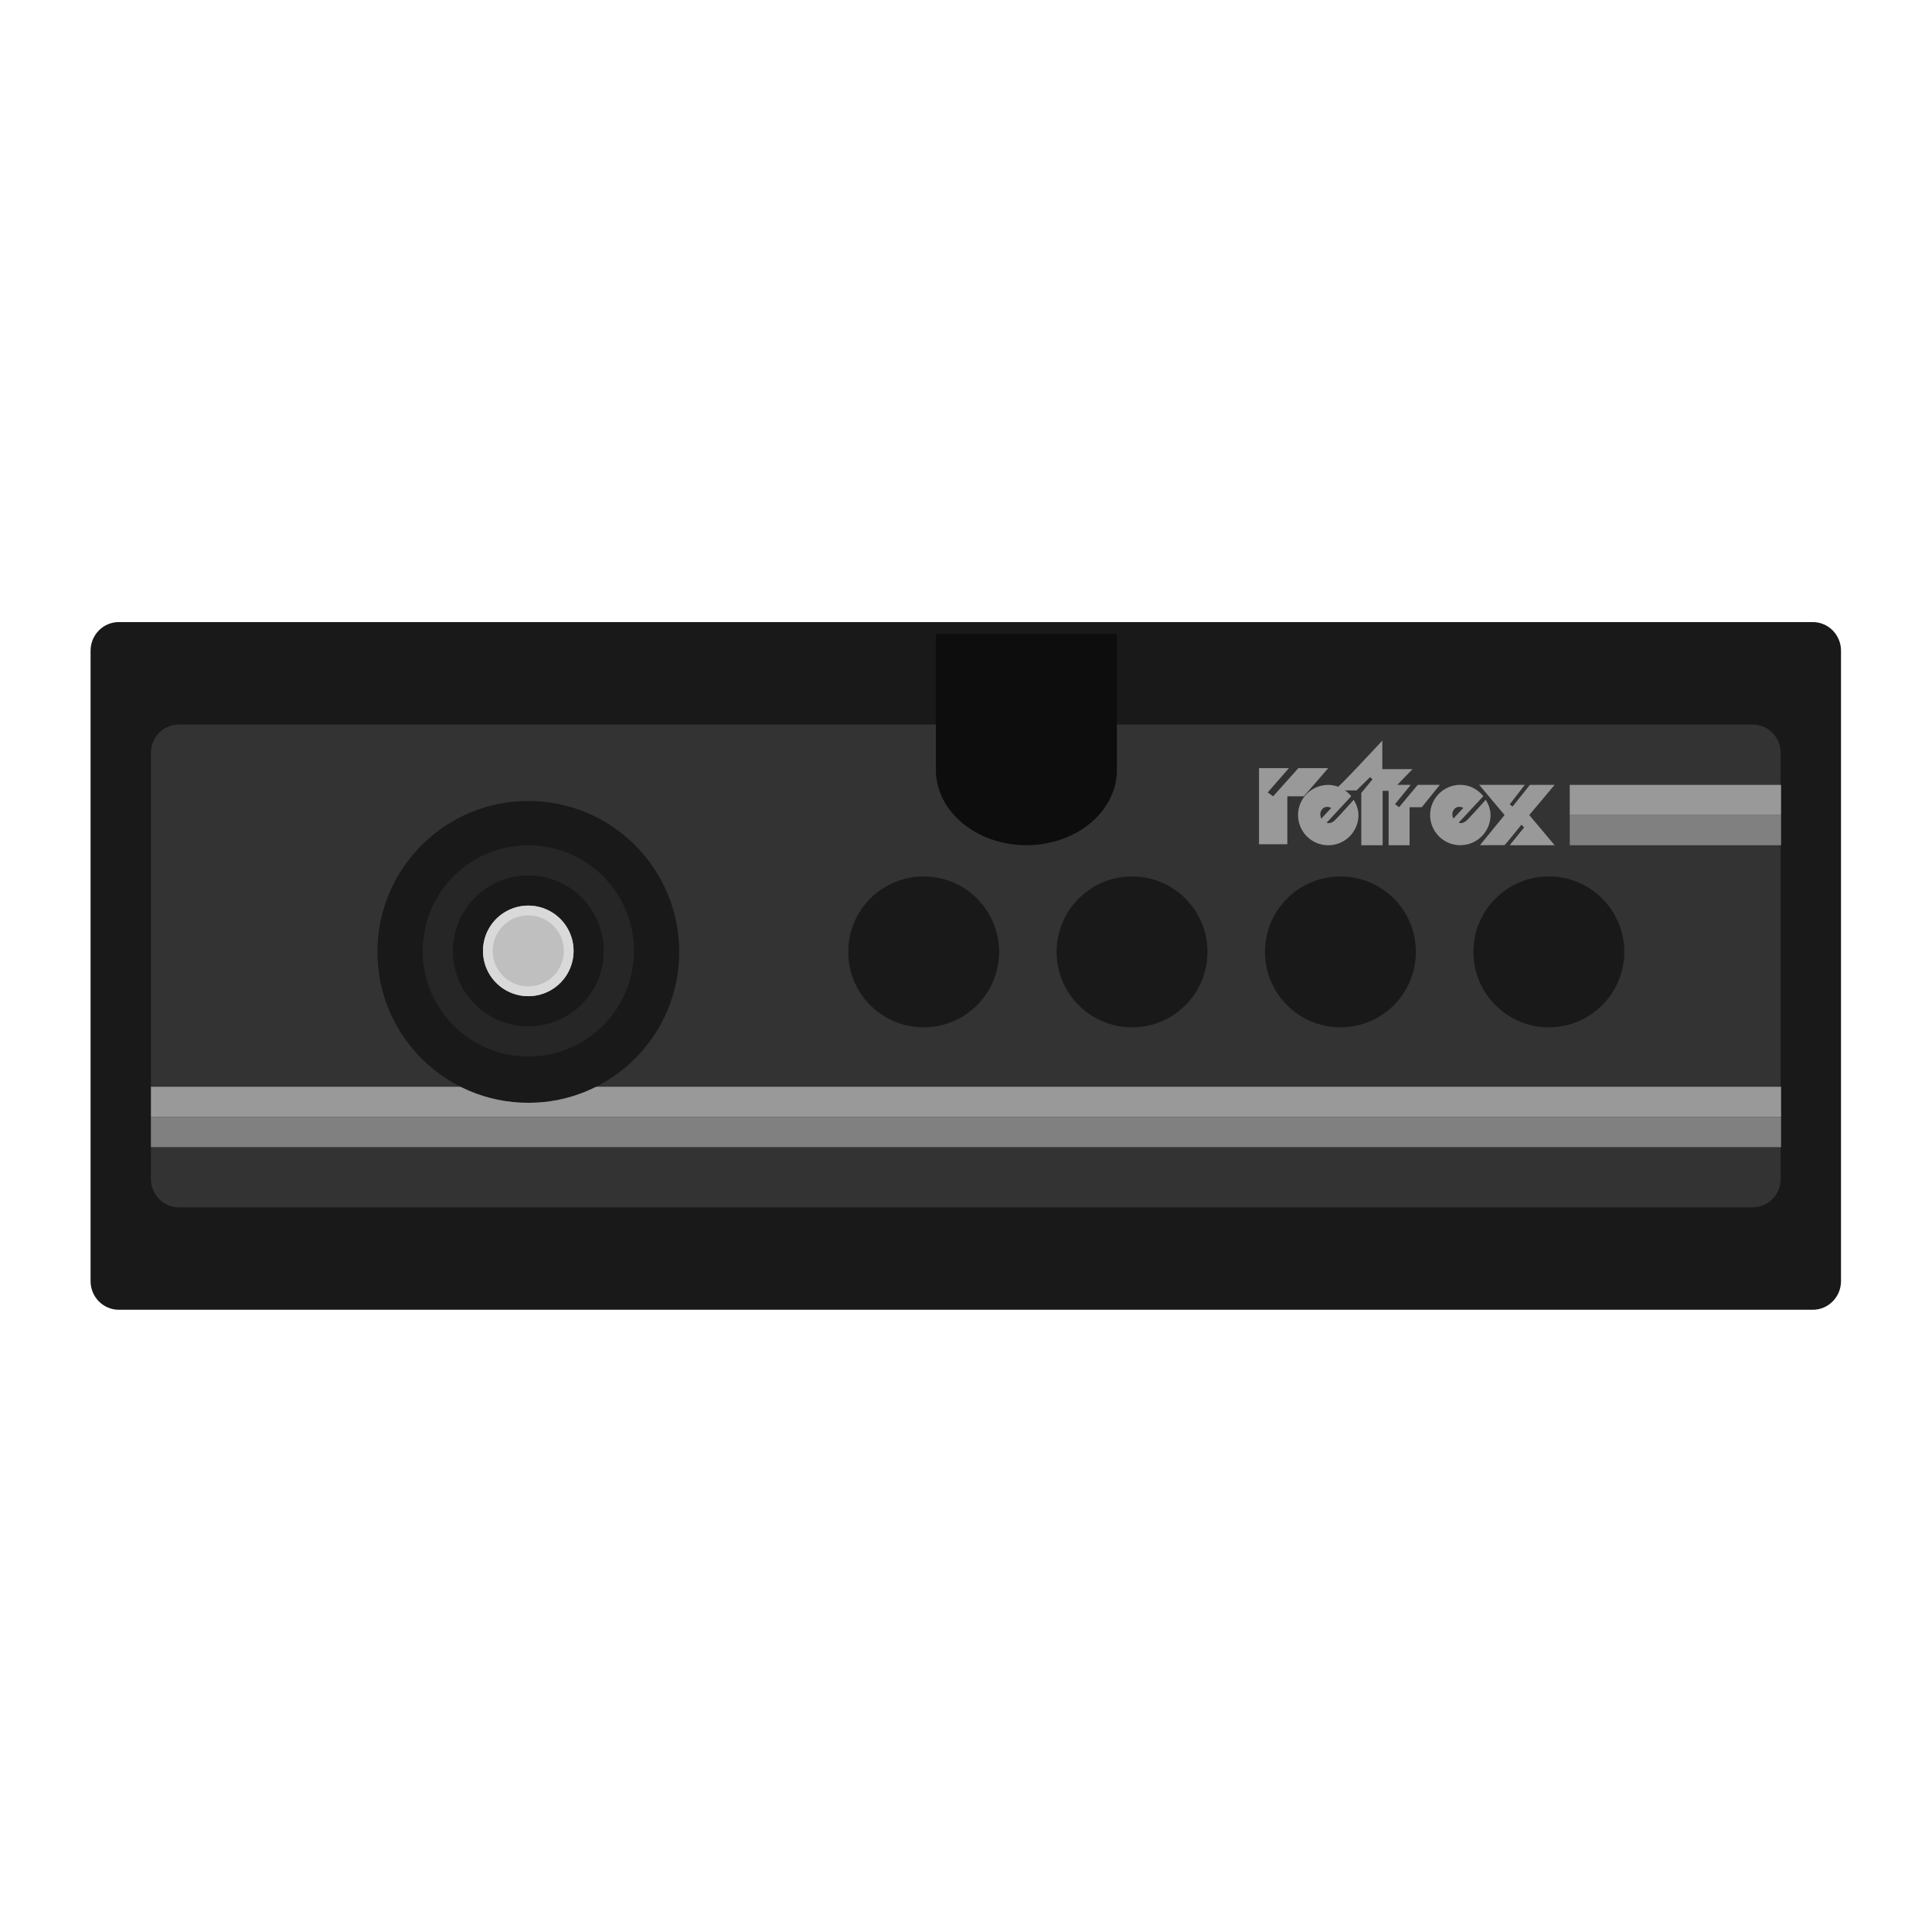 <svg xmlns="http://www.w3.org/2000/svg" xml:space="preserve" width="256" height="256" viewBox="0 0 341.333 341.333"><path d="M0 0h224.516c2.067 0 3.742-1.7 3.742-3.798v-83.547c0-2.098-1.675-3.798-3.742-3.798H0c-2.067 0-3.742 1.7-3.742 3.798v83.547C-3.742-1.7-2.067 0 0 0" style="fill:#191919;fill-opacity:1;fill-rule:nonzero;stroke:none" transform="matrix(1.333 0 0 -1.333 20.99 109.905)"/><path d="M0 0h208.552c2.057 0 3.724-1.686 3.724-3.765v-56.47c0-2.079-1.667-3.765-3.724-3.765H0c-2.057 0-3.724 1.686-3.724 3.765v56.47C-3.724-1.686-2.057 0 0 0" style="fill:#333;fill-opacity:1;fill-rule:nonzero;stroke:none" transform="matrix(1.333 0 0 -1.333 31.632 128)"/><path d="M314.667 197.333h-288V192h288Z" style="fill:#999;fill-opacity:1;fill-rule:nonzero;stroke:none;stroke-width:1.333"/><path d="M314.667 202.667h-288v-5.334h288Z" style="fill:gray;fill-opacity:1;fill-rule:nonzero;stroke:none;stroke-width:1.333"/><path d="M0 0h-24v-17.821h.022c-.001-.061-.022-.118-.022-.179 0-5.523 5.373-10 12-10S0-23.523 0-18c0 .061-.02.118-.022.179H0Z" style="fill:#0d0d0d;fill-opacity:1;fill-rule:nonzero;stroke:none" transform="matrix(1.333 0 0 -1.333 197.333 112)"/><path d="M0 0c0-5.523-4.477-10-10-10S-20-5.523-20 0s4.477 10 10 10S0 5.523 0 0" style="fill:#191919;fill-opacity:1;fill-rule:nonzero;stroke:none" transform="matrix(1.333 0 0 -1.333 286.968 168.172)"/><path d="M0 0c0-11.046-8.954-20-20-20s-20 8.954-20 20 8.954 20 20 20S0 11.046 0 0" style="fill:#191919;fill-opacity:1;fill-rule:nonzero;stroke:none" transform="matrix(1.333 0 0 -1.333 120 168.172)"/><path d="M0 0c0-7.732-6.268-14-14-14S-28-7.732-28 0s6.268 14 14 14S0 7.732 0 0" style="fill:#262626;fill-opacity:1;fill-rule:nonzero;stroke:none" transform="matrix(1.333 0 0 -1.333 112 168)"/><path d="M0 0c0-5.523-4.477-10-10-10S-20-5.523-20 0s4.477 10 10 10S0 5.523 0 0" style="fill:#191919;fill-opacity:1;fill-rule:nonzero;stroke:none" transform="matrix(1.333 0 0 -1.333 106.667 168)"/><path d="M0 0a6 6 0 1 0-12 0A6 6 0 0 0 0 0" style="fill:#bfbfbf;fill-opacity:1;fill-rule:nonzero;stroke:none" transform="matrix(1.333 0 0 -1.333 101.333 168)"/><path d="M0 0a6 6 0 1 1 0-12A6 6 0 0 1 0 0m0-1.292A4.713 4.713 0 0 0 4.708-6 4.713 4.713 0 0 0 0-10.708 4.713 4.713 0 0 0-4.708-6 4.713 4.713 0 0 0 0-1.292" style="fill:#d9d9d9;fill-opacity:1;fill-rule:nonzero;stroke:none" transform="matrix(1.333 0 0 -1.333 93.333 160)"/><path d="M0 0c0-5.523-4.477-10-10-10S-20-5.523-20 0s4.477 10 10 10S0 5.523 0 0" style="fill:#191919;fill-opacity:1;fill-rule:nonzero;stroke:none" transform="matrix(1.333 0 0 -1.333 176.516 168.172)"/><path d="M0 0c0-5.523-4.477-10-10-10S-20-5.523-20 0s4.477 10 10 10S0 5.523 0 0" style="fill:#191919;fill-opacity:1;fill-rule:nonzero;stroke:none" transform="matrix(1.333 0 0 -1.333 213.333 168.172)"/><path d="M0 0c0-5.523-4.477-10-10-10S-20-5.523-20 0s4.477 10 10 10S0 5.523 0 0" style="fill:#191919;fill-opacity:1;fill-rule:nonzero;stroke:none" transform="matrix(1.333 0 0 -1.333 250.15 168.172)"/><path d="M314.667 144h-37.334v-5.333h37.334z" style="fill:#999;fill-opacity:1;fill-rule:nonzero;stroke:none;stroke-width:1.333"/><path d="M314.667 149.333h-37.334V144h37.334z" style="fill:gray;fill-opacity:1;fill-rule:nonzero;stroke:none;stroke-width:1.333"/><path d="M0 0h2.775v5.04h1.619L6.784 8H3.855L1.388 5.04l-.54.4L2.93 8H0Z" style="fill:#999;fill-opacity:1;fill-rule:nonzero;stroke:none" transform="matrix(1.333 0 0 -1.333 245.333 149.33)"/><path d="M0 0h3.753v6.354h2.189l3.232 3.732H5.213L1.877 6.354l-.73.504 2.815 3.228H0Z" style="fill:#999;fill-opacity:1;fill-rule:nonzero;stroke:none" transform="matrix(1.333 0 0 -1.333 222.435 149.154)"/><path d="M0 0c.481.567 1.201.175 1.201.175l-1.31-1.419S-.48-.567 0 0m4.174 1.247C4.038 1.095 2.333-.81 1.725-1.418 1.092-2.051.59-1.789.59-1.789l3.263 3.512C3.119 2.616 2.051 3.22.805 3.22c-2.209 0-4-1.789-4-3.997a4 4 0 0 1 4-3.997c2.209 0 4 1.79 4 3.997 0 .756-.267 1.422-.631 2.024" style="fill:#999;fill-opacity:1;fill-rule:nonzero;stroke:none" transform="matrix(1.333 0 0 -1.333 233.594 142.968)"/><path d="M0 0c.481.567 1.201.175 1.201.175l-1.31-1.419S-.48-.567 0 0m4.174 1.247C4.038 1.095 2.333-.81 1.725-1.418 1.092-2.051.59-1.789.59-1.789l3.263 3.512C3.119 2.616 2.051 3.22.805 3.22c-2.209 0-4-1.789-4-3.997a4 4 0 0 1 4-3.997c2.209 0 4 1.79 4 3.997 0 .756-.267 1.422-.631 2.024" style="fill:#999;fill-opacity:1;fill-rule:nonzero;stroke:none" transform="matrix(1.333 0 0 -1.333 256.927 142.96)"/><path d="M0 0c.21-.059 6.2 6.407 6.2 6.407v-3.78h4.005L7.419-.247H6.243v-7.211h-2.83v6.932l1.481 1.795-.305.309L2.775-.191H-.287z" style="fill:#999;fill-opacity:1;fill-rule:nonzero;stroke:none" transform="matrix(1.333 0 0 -1.333 235.954 139.389)"/><path d="M0 0h6.043l-2-2.591.383-.287L6.723 0H10L6.638-4 10-8H4.043l1.914 2.359-.354.361S3.404-8.024 3.333-8 .099-8 .099-8l3.263 4z" style="fill:#999;fill-opacity:1;fill-rule:nonzero;stroke:none" transform="matrix(1.333 0 0 -1.333 261.333 138.663)"/></svg>